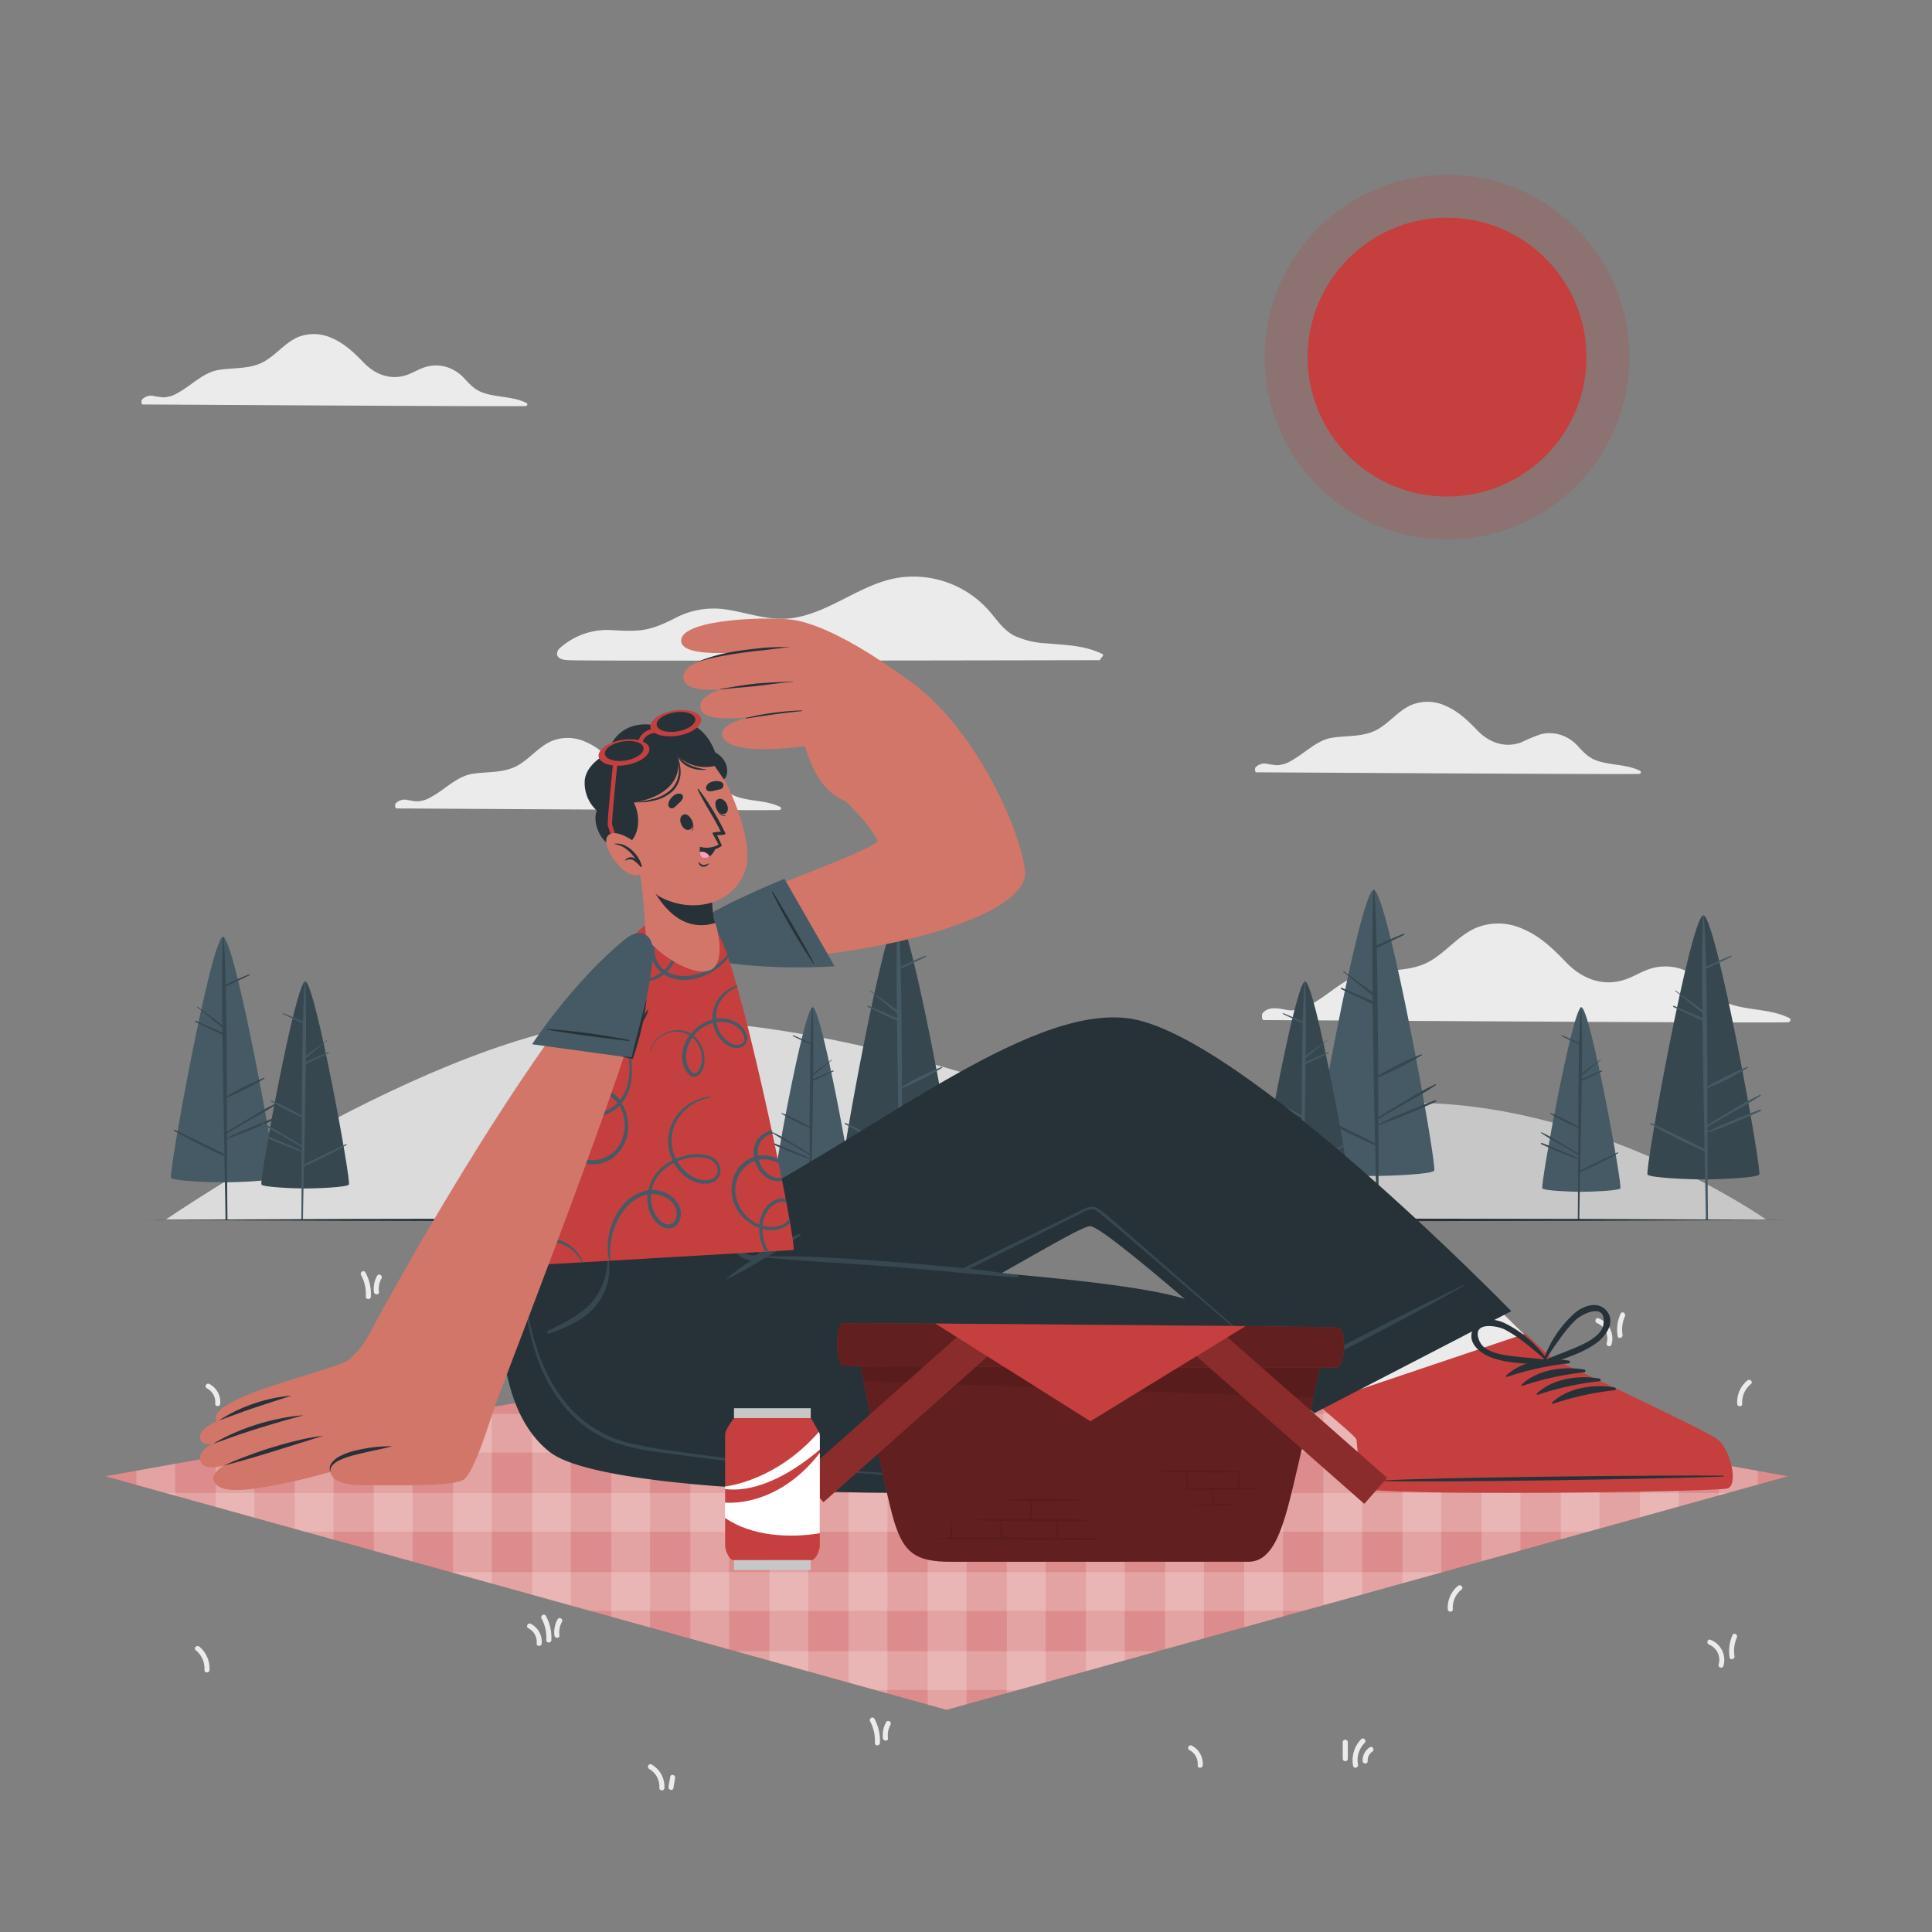 <svg xmlns="http://www.w3.org/2000/svg" viewBox="0 0 500 500"><rect x="0" y="0" width="500" height="500" fill="#808080" stroke="none"/><g id="freepik--background-complete--inject-51"><path d="M327,264c7.19,0,128.17.8,135.78.56.54,0,.84-.82.29-1.09-4.79-2.38-10.23-1.9-15.21-3.58-2.93-1-4.73-2.9-6.76-5.1a14,14,0,0,0-6.3-4.11,13.26,13.26,0,0,0-6.85-.21c-2.46.58-4.59,2-6.93,2.87-5.81,2.2-11.46.11-15.61-4.19-3.42-3.54-6.79-6.89-11.44-8.8a15.16,15.16,0,0,0-12.12-.16c-4.44,2-7.48,6.05-11.65,8.48-4.94,2.89-10.85,2.21-16.31,3.08s-9.64,5.47-14.43,8.11a10.24,10.24,0,0,1-5.22,1.62c-1.07,0-2.12-.32-3.17-.45-1.65-.2-3.22-.16-4.33,1.22C326.51,262.58,326.56,264,327,264Z" style="fill:#ebebeb"></path><path d="M36.91,104.68c5.25,0,93.58.58,99.13.41.4,0,.62-.6.22-.8-3.5-1.73-7.47-1.38-11.11-2.61C123,101,121.7,99.56,120.22,98a10.25,10.25,0,0,0-4.6-3,9.64,9.64,0,0,0-5-.16c-1.8.43-3.35,1.45-5.06,2.1-4.25,1.6-8.37.08-11.4-3.06-2.5-2.59-5-5-8.35-6.42A11.12,11.12,0,0,0,77,87.29c-3.24,1.47-5.46,4.42-8.51,6.2-3.6,2.11-7.92,1.61-11.9,2.25s-7,4-10.54,5.92a7.52,7.52,0,0,1-3.81,1.18,22.72,22.72,0,0,1-2.32-.33,3.17,3.17,0,0,0-3.15.89C36.53,103.65,36.57,104.68,36.91,104.68Z" style="fill:#ebebeb"></path><path d="M325.11,199.88c5.25,0,93.57.58,99.13.41.39,0,.61-.6.21-.8-3.5-1.73-7.47-1.38-11.1-2.61-2.14-.72-3.46-2.12-4.94-3.72a10.2,10.2,0,0,0-4.6-3,9.64,9.64,0,0,0-5-.16,42.82,42.82,0,0,0-5.06,2.1c-4.24,1.6-8.37.08-11.4-3.06-2.49-2.59-5-5-8.35-6.42a11.08,11.08,0,0,0-8.85-.13c-3.24,1.47-5.46,4.42-8.5,6.2-3.61,2.11-7.92,1.61-11.91,2.24s-7,4-10.54,5.93a7.49,7.49,0,0,1-3.81,1.18,23.13,23.13,0,0,1-2.32-.33,3.17,3.17,0,0,0-3.15.89C324.72,198.84,324.76,199.88,325.11,199.88Z" style="fill:#ebebeb"></path><path d="M102.57,209.23c5.25,0,93.58.58,99.13.4.4,0,.61-.6.22-.79-3.5-1.74-7.47-1.39-11.11-2.61-2.14-.72-3.45-2.12-4.94-3.73a10.22,10.22,0,0,0-4.59-3,9.79,9.79,0,0,0-5-.16c-1.79.43-3.35,1.46-5.06,2.1-4.24,1.61-8.36.08-11.39-3.06-2.5-2.58-5-5-8.35-6.42a11.08,11.08,0,0,0-8.85-.12c-3.24,1.47-5.47,4.42-8.51,6.19-3.61,2.11-7.92,1.61-11.9,2.25s-7,4-10.54,5.92a7.45,7.45,0,0,1-3.81,1.18c-.78,0-1.55-.23-2.32-.32a3.18,3.18,0,0,0-3.16.88C102.19,208.19,102.23,209.23,102.57,209.23Z" style="fill:#ebebeb"></path><path d="M147.41,170.85c.1.29,139.21,0,137.46,0-.8,0,1.21-1.2.43-1.59-4.53-2.25-9.49-2.31-14.42-2.76a22.26,22.26,0,0,1-8.42-2c-2.62-1.38-4.25-3.76-6.12-6a26.1,26.1,0,0,0-23.75-9c-9.89,1.55-17.69,9.08-27.6,10.47-6,.83-11.58-1.47-17.4-2.28a21.24,21.24,0,0,0-13.06,2.38c-3.14,1.56-6,2.87-9.59,3.11-2.72.2-5.46-.11-8.18-.14a18.34,18.34,0,0,0-12,4.81C144.26,168.24,142.86,170.85,147.41,170.85Z" style="fill:#ebebeb"></path><path d="M442.66,424.37c-.78-.32-1.12.95-.35,1.26a4.25,4.25,0,0,1,2.47,5.13.65.65,0,0,0,1.26.35A5.59,5.59,0,0,0,442.66,424.37Z" style="fill:#ebebeb"></path><path d="M448.38,423.15a10,10,0,0,0-.76,5.78c.13.83,1.39.48,1.26-.35a8.5,8.5,0,0,1,.62-4.77C449.84,423.05,448.72,422.39,448.38,423.15Z" style="fill:#ebebeb"></path><path d="M413.69,341.18c-.78-.32-1.12.95-.35,1.26a4.25,4.25,0,0,1,2.47,5.13.65.65,0,0,0,1.26.35A5.59,5.59,0,0,0,413.69,341.18Z" style="fill:#ebebeb"></path><path d="M419.41,340a10,10,0,0,0-.76,5.78c.13.83,1.39.48,1.26-.35a8.5,8.5,0,0,1,.62-4.77C420.87,339.86,419.75,339.2,419.41,340Z" style="fill:#ebebeb"></path><path d="M308.46,451.78c-.74-.39-1.4.73-.66,1.13a4,4,0,0,1,2.16,3.95c-.07.84,1.24.84,1.31,0A5.28,5.28,0,0,0,308.46,451.78Z" style="fill:#ebebeb"></path><path d="M54.2,358.17c-.75-.4-1.41.73-.66,1.13a4,4,0,0,1,2.16,3.95c-.07.84,1.24.84,1.3,0A5.29,5.29,0,0,0,54.2,358.17Z" style="fill:#ebebeb"></path><path d="M226.31,444.82c-.4-.74-1.53-.08-1.13.66a10.55,10.55,0,0,1,1.23,5.59c0,.84,1.26.83,1.31,0A11.83,11.83,0,0,0,226.31,444.82Z" style="fill:#ebebeb"></path><path d="M229.34,445.69a6.81,6.81,0,0,0-.84,4.17c.11.82,1.41.83,1.31,0a5.71,5.71,0,0,1,.65-3.51C230.87,445.61,229.74,445,229.34,445.69Z" style="fill:#ebebeb"></path><path d="M94.57,329.31c-.4-.74-1.53-.08-1.13.66a10.36,10.36,0,0,1,1.23,5.59c0,.84,1.27.84,1.31,0A11.73,11.73,0,0,0,94.57,329.31Z" style="fill:#ebebeb"></path><path d="M97.6,330.18a6.81,6.81,0,0,0-.83,4.17c.1.82,1.41.83,1.3,0a5.65,5.65,0,0,1,.66-3.51C99.13,330.1,98,329.44,97.6,330.18Z" style="fill:#ebebeb"></path><path d="M137.39,420.25c-.74-.4-1.41.73-.66,1.13a4,4,0,0,1,2.16,3.95c-.07.84,1.24.83,1.31,0A5.28,5.28,0,0,0,137.39,420.25Z" style="fill:#ebebeb"></path><path d="M141.28,418.2c-.4-.74-1.53-.08-1.13.66a10.36,10.36,0,0,1,1.23,5.59c0,.84,1.27.84,1.31,0A11.73,11.73,0,0,0,141.28,418.2Z" style="fill:#ebebeb"></path><path d="M144.31,419.07a6.82,6.82,0,0,0-.83,4.17c.1.83,1.41.84,1.3,0a5.65,5.65,0,0,1,.66-3.51C145.84,419,144.72,418.33,144.31,419.07Z" style="fill:#ebebeb"></path><path d="M168.67,456.67a.65.65,0,0,0-.66,1.13,5.29,5.29,0,0,1,2.63,4.92c0,.84,1.26.84,1.31,0A6.61,6.61,0,0,0,168.67,456.67Z" style="fill:#ebebeb"></path><path d="M173.46,459.8l-.45,2.63c-.14.82,1.12,1.17,1.26.34l.45-2.63C174.86,459.32,173.6,459,173.46,459.8Z" style="fill:#ebebeb"></path><path d="M51.58,426.15c-.65-.53-1.57.39-.93.92a6.07,6.07,0,0,1,2.26,5.12c0,.84,1.27.84,1.31,0A7.3,7.3,0,0,0,51.58,426.15Z" style="fill:#ebebeb"></path><path d="M377.32,410.43c.64-.53,1.57.39.93.93a6,6,0,0,0-2.26,5.11c0,.84-1.27.84-1.31,0A7.3,7.3,0,0,1,377.32,410.43Z" style="fill:#ebebeb"></path><path d="M452.22,357.26c.64-.53,1.57.39.92.93a6.07,6.07,0,0,0-2.26,5.11c.05.84-1.26.84-1.3,0A7.28,7.28,0,0,1,452.22,357.26Z" style="fill:#ebebeb"></path><path d="M352.27,450.11a7.76,7.76,0,0,0-2.08,6.91c.15.82,1.41.47,1.26-.35a6.36,6.36,0,0,1,1.74-5.64C353.78,450.43,352.85,449.5,352.27,450.11Z" style="fill:#ebebeb"></path><path d="M347.5,450.82v4.39a.66.66,0,0,0,1.31,0v-4.39A.66.66,0,0,0,347.5,450.82Z" style="fill:#ebebeb"></path><path d="M354.5,452.2a4,4,0,0,0-1.85,3.55c0,.84,1.34.85,1.31,0a2.67,2.67,0,0,1,1.2-2.42C355.86,452.87,355.2,451.74,354.5,452.2Z" style="fill:#ebebeb"></path><path d="M42.91,315.62s75.57-51.89,122.43-51.89c56.28,0,111,23.12,131.7,30.76,54.49,20.06,160,21.13,160,21.13Z" style="fill:#dbdbdb"></path><path d="M457.09,315.62s-42.91-30.19-91.38-30.19c-33.84,0-82.4,6.25-128.13,16.5-17.42,3.9-108.07,13.69-108.07,13.69Z" style="fill:#c7c7c7"></path></g><g id="freepik--Sun--inject-51"><circle cx="374.49" cy="92.42" r="47.21" style="fill:#C53F3F;opacity:0.2"></circle><circle cx="374.49" cy="92.42" r="36.09" style="fill:#C53F3F"></circle></g><g id="freepik--Blanket--inject-51"><polygon points="462.71 382.05 244.98 442.5 27.25 382.05 244.98 343.14 462.71 382.05" style="fill:#C53F3F"></polygon><polygon points="462.71 382.05 244.98 442.5 27.25 382.05 244.98 343.14 462.71 382.05" style="fill:#fff;opacity:0.4"></polygon><polygon points="42.87 386.39 45.36 387.08 45.36 386.39 45.36 378.82 35.32 380.61 35.32 384.3 42.87 386.39" style="fill:#fff;opacity:0.2"></polygon><polygon points="65.84 375.16 65.84 392.77 55.8 389.98 55.8 376.95 61.43 375.94 65.84 375.16" style="fill:#fff;opacity:0.2"></polygon><polygon points="86.32 371.5 86.32 398.46 79.01 396.42 76.28 395.67 76.28 373.29 86.32 371.5" style="fill:#fff;opacity:0.2"></polygon><polygon points="106.8 367.84 106.8 404.14 96.75 401.35 96.75 369.63 106.8 367.84" style="fill:#fff;opacity:0.2"></polygon><polygon points="127.28 364.17 127.28 409.83 117.23 407.03 117.23 365.91 117.58 365.91 127.28 364.17" style="fill:#fff;opacity:0.2"></polygon><polygon points="147.74 360.52 147.74 415.5 137.71 412.72 137.71 362.31 147.74 360.52" style="fill:#fff;opacity:0.2"></polygon><polygon points="168.22 356.86 168.22 421.19 158.19 418.41 158.19 358.65 168.22 356.86" style="fill:#fff;opacity:0.2"></polygon><polygon points="188.7 353.2 188.7 426.88 178.67 424.09 178.67 354.99 188.7 353.2" style="fill:#fff;opacity:0.2"></polygon><polygon points="209.18 349.54 209.18 432.56 199.15 429.78 199.15 351.33 209.18 349.54" style="fill:#fff;opacity:0.2"></polygon><polygon points="229.66 345.88 229.66 438.25 226.54 437.38 219.62 435.47 219.62 347.67 229.66 345.88" style="fill:#fff;opacity:0.2"></polygon><polygon points="250.14 344.06 250.14 441.07 244.98 442.5 240.09 441.15 240.09 344.01 244.98 343.14 250.14 344.06" style="fill:#fff;opacity:0.2"></polygon><polygon points="270.61 347.72 270.61 435.38 263.43 437.38 260.57 438.18 260.57 345.92 270.61 347.72" style="fill:#fff;opacity:0.2"></polygon><polygon points="291.09 351.38 291.09 429.71 281.05 432.5 281.05 349.59 291.09 351.38" style="fill:#fff;opacity:0.2"></polygon><polygon points="311.57 355.04 311.57 424.02 301.53 426.81 301.53 353.24 311.57 355.04" style="fill:#fff;opacity:0.2"></polygon><polygon points="332.05 358.69 332.05 418.34 322 421.12 322 356.91 332.05 358.69" style="fill:#fff;opacity:0.2"></polygon><polygon points="352.53 362.36 352.53 412.65 342.48 415.43 342.48 360.56 352.53 362.36" style="fill:#fff;opacity:0.2"></polygon><polygon points="373 365.91 373 406.96 362.96 409.75 362.96 364.23 372.38 365.91 373 365.91" style="fill:#fff;opacity:0.2"></polygon><polygon points="393.48 369.68 393.48 401.28 383.44 404.06 383.44 367.88 393.48 369.68" style="fill:#fff;opacity:0.2"></polygon><polygon points="413.95 373.33 413.95 395.59 410.96 396.42 403.92 398.37 403.92 371.55 413.95 373.33" style="fill:#fff;opacity:0.2"></polygon><polygon points="434.43 377 434.43 389.9 424.4 392.69 424.4 375.2 428.54 375.94 434.43 377" style="fill:#fff;opacity:0.2"></polygon><polygon points="454.91 380.65 454.91 384.21 447.1 386.39 444.87 387.01 444.87 378.87 454.91 380.65" style="fill:#fff;opacity:0.2"></polygon><polygon points="313.94 355.46 176.02 355.46 178.67 354.99 188.7 353.2 199.15 351.33 209.18 349.54 219.62 347.67 229.66 345.88 232.16 345.43 257.8 345.43 260.57 345.92 270.61 347.72 281.05 349.59 291.09 351.38 301.53 353.24 311.57 355.04 313.94 355.46" style="fill:#fff;opacity:0.2"></polygon><polygon points="106.8 367.84 96.75 369.63 86.32 371.5 76.28 373.29 65.84 375.16 61.43 375.94 65.84 375.94 76.28 375.94 86.32 375.94 96.75 375.94 106.8 375.94 117.23 375.94 127.28 375.94 137.71 375.94 147.74 375.94 158.19 375.94 168.22 375.94 178.67 375.94 188.7 375.94 199.15 375.94 209.18 375.94 219.62 375.94 229.66 375.94 240.09 375.94 250.14 375.94 260.57 375.94 270.61 375.94 281.05 375.94 291.09 375.94 301.53 375.94 311.57 375.94 322 375.94 332.05 375.94 342.48 375.94 352.53 375.94 362.96 375.94 373 375.94 383.44 375.94 393.48 375.94 403.92 375.94 413.95 375.94 424.4 375.94 428.54 375.94 424.4 375.2 413.95 373.33 403.92 371.55 393.48 369.68 383.44 367.88 373 366.01 373 365.91 372.38 365.91 362.96 365.91 352.53 365.91 342.48 365.91 332.05 365.91 322 365.91 311.57 365.91 301.53 365.91 291.09 365.91 281.05 365.91 270.61 365.91 260.57 365.91 250.14 365.91 240.09 365.91 229.66 365.91 219.62 365.91 209.18 365.91 199.15 365.91 188.7 365.91 178.67 365.91 168.22 365.91 158.19 365.91 147.74 365.91 137.71 365.91 127.28 365.91 117.58 365.91 117.23 365.91 106.8 367.84" style="fill:#fff;opacity:0.2"></polygon><polygon points="447.1 386.39 444.87 387.01 434.43 389.9 424.4 392.69 413.95 395.59 410.96 396.42 79.01 396.42 76.28 395.67 65.84 392.77 55.8 389.98 45.36 387.08 42.87 386.39 447.1 386.39" style="fill:#fff;opacity:0.2"></polygon><polygon points="373.38 406.86 373 406.96 362.96 409.75 352.53 412.65 342.48 415.43 337.19 416.9 152.77 416.9 147.74 415.5 137.71 412.72 127.28 409.83 117.23 407.03 116.58 406.86 373.38 406.86" style="fill:#fff;opacity:0.2"></polygon><polygon points="299.62 427.34 291.09 429.71 281.05 432.5 270.61 435.38 263.43 437.38 226.54 437.38 219.62 435.47 209.18 432.56 199.15 429.78 190.35 427.34 299.62 427.34" style="fill:#fff;opacity:0.2"></polygon></g><g id="freepik--Trees--inject-51"><path d="M189.6,303c-.92.93-11.72,1.34-15.65,1.34S159.22,304,158.3,303s12.15-72.7,15.65-72.7S190.53,302.12,189.6,303Z" style="fill:#455a64"></path><path d="M189.82,284.75c-2.67,1-12.55,5-14.69,6.22v-1.35q3.57-2.1,7.17-4.18a86.53,86.53,0,0,0,7.71-4.59c.12-.09.05-.33-.11-.26a64.54,64.54,0,0,0-7.55,4.17c-2.43,1.43-4.83,2.89-7.22,4.37,0-3.44,0-6.88,0-10.31a82.27,82.27,0,0,0,11.27-5.73c.12-.07,0-.3-.11-.24a83.1,83.1,0,0,0-11.16,5.5c0-1.79,0-3.57,0-5.36-.1-9.21-.12-18.43-.35-27.64,2.34-1.19,4.76-2.23,7.1-3.42.15-.08,0-.34-.12-.28-2.38.93-4.67,2-7,3-.13-4.75-.31-9.5-.6-14.24a.12.12,0,1,0-.24,0c-.33,8.82-.3,17.65-.19,26.48-2.43-1.94-5-3.65-7.49-5.53-.09-.07-.19.09-.09.16,2.58,2,5,4.14,7.59,6.1,0,.5,0,1,0,1.5-2.64-1.2-5.31-2.32-8-3.46-.21-.09-.39.21-.18.31,2.71,1.3,5.41,2.62,8.16,3.85q.09,6.56.19,13.12c.1,7.63.27,15.27.43,22.91q-7.45-3.78-15-7.34c-.19-.09-.36.18-.17.29a157.49,157.49,0,0,0,15.2,7.63c.14,6.35.27,12.69.35,19a.3.3,0,0,0,.6,0c-.09-8.09-.1-16.19-.13-24.28,2.63-.65,12.52-4.89,14.88-6.05C190.25,285.07,190.08,284.65,189.82,284.75Z" style="fill:#37474f"></path><path d="M371.16,303c-.92.93-11.72,1.34-15.65,1.34S340.79,304,339.86,303s12.15-72.7,15.65-72.7S372.09,302.12,371.16,303Z" style="fill:#455a64"></path><path d="M371.38,284.75c-2.67,1-12.55,5-14.68,6.22,0-.45,0-.9,0-1.35,2.38-1.4,4.78-2.79,7.17-4.18a86.53,86.53,0,0,0,7.71-4.59c.12-.09.05-.33-.11-.26a64.41,64.41,0,0,0-7.54,4.17q-3.65,2.14-7.23,4.37c0-3.44,0-6.88-.05-10.31a81.7,81.7,0,0,0,11.27-5.73c.12-.07,0-.3-.1-.24a82.63,82.63,0,0,0-11.17,5.5c0-1.79,0-3.57,0-5.36-.1-9.21-.11-18.43-.35-27.64,2.34-1.19,4.76-2.23,7.1-3.42.15-.08,0-.34-.12-.28-2.38.93-4.66,2-7,3q-.18-7.12-.59-14.24a.13.13,0,0,0-.25,0c-.33,8.82-.3,17.65-.19,26.48-2.43-1.94-5-3.65-7.49-5.53-.09-.07-.19.09-.09.16,2.58,2,5,4.14,7.59,6.1,0,.5,0,1,0,1.5-2.64-1.2-5.31-2.32-8-3.46-.2-.09-.39.21-.18.31,2.71,1.3,5.41,2.62,8.16,3.85q.09,6.56.19,13.12c.1,7.63.27,15.27.43,22.91q-7.46-3.78-15-7.34a.17.17,0,0,0-.16.29,156.18,156.18,0,0,0,15.19,7.63c.14,6.35.27,12.69.35,19a.3.3,0,0,0,.6,0c-.09-8.09-.1-16.19-.12-24.28,2.62-.65,12.52-4.89,14.87-6.05C371.81,285.07,371.64,284.65,371.38,284.75Z" style="fill:#37474f"></path><path d="M71.15,304.85c-.8.8-10.06,1.15-13.43,1.15s-12.64-.35-13.44-1.15,10.43-62.39,13.44-62.39S72,304.06,71.15,304.85Z" style="fill:#455a64"></path><path d="M71.34,289.16c-2.29.87-10.78,4.32-12.61,5.33v-1.16l6.15-3.59a72.06,72.06,0,0,0,6.62-3.93c.1-.07,0-.28-.09-.22a53.8,53.8,0,0,0-6.48,3.58c-2.09,1.22-4.15,2.48-6.2,3.75,0-2.95,0-5.91,0-8.86a69.68,69.68,0,0,0,9.67-4.91c.1-.06,0-.26-.09-.21a69.26,69.26,0,0,0-9.58,4.73c0-1.54,0-3.07,0-4.61-.08-7.9-.1-15.81-.3-23.72,2-1,4.08-1.91,6.09-2.93.14-.07,0-.3-.1-.24-2,.79-4,1.74-6,2.62-.11-4.08-.27-8.16-.52-12.23a.11.11,0,0,0-.21,0c-.28,7.57-.26,15.15-.16,22.73-2.08-1.66-4.31-3.13-6.43-4.75-.08-.06-.16.08-.08.14,2.22,1.69,4.29,3.56,6.52,5.24,0,.43,0,.85,0,1.28-2.26-1-4.55-2-6.83-3-.18-.08-.34.18-.16.27,2.33,1.11,4.65,2.25,7,3.3q.09,5.64.17,11.26c.08,6.55.23,13.11.37,19.66q-6.41-3.24-12.89-6.29c-.16-.08-.31.15-.14.24a133.55,133.55,0,0,0,13,6.56c.11,5.44.23,10.88.3,16.33a.26.26,0,0,0,.51,0c-.08-6.94-.09-13.89-.11-20.83a130.69,130.69,0,0,0,12.77-5.19C71.7,289.43,71.56,289.07,71.34,289.16Z" style="fill:#37474f"></path><path d="M326.44,306.58c.67.67,8.47,1,11.31,1s10.64-.3,11.31-1S340.28,254,337.75,254,325.77,305.91,326.44,306.58Z" style="fill:#37474f"></path><path d="M326.28,293.36c1.93.74,9.07,3.65,10.61,4.5,0-.33,0-.65,0-1l-5.18-3a61.12,61.12,0,0,1-5.58-3.31c-.08-.07,0-.24.08-.19a46,46,0,0,1,5.46,3c1.75,1,3.49,2.09,5.22,3.16,0-2.48,0-5,0-7.46a58.67,58.67,0,0,1-8.14-4.13c-.09-.06,0-.22.07-.18a59.83,59.83,0,0,1,8.07,4l0-3.88c.07-6.65.09-13.32.26-20-1.7-.86-3.44-1.61-5.14-2.47-.11-.06,0-.25.09-.2,1.72.67,3.37,1.46,5.06,2.2.09-3.43.22-6.86.43-10.29a.09.09,0,0,1,.18,0c.23,6.37.22,12.75.14,19.14,1.75-1.4,3.62-2.64,5.41-4,.06,0,.13.06.06.11-1.86,1.42-3.61,3-5.48,4.42,0,.36,0,.72,0,1.08,1.91-.87,3.84-1.68,5.76-2.51.15-.06.28.16.13.23-2,.94-3.91,1.9-5.89,2.78q-.07,4.74-.14,9.48c-.07,5.52-.2,11-.31,16.56q5.38-2.73,10.85-5.3a.12.12,0,0,1,.12.21,112.57,112.57,0,0,1-11,5.51q-.15,6.89-.25,13.76a.22.22,0,0,1-.44,0c.07-5.85.08-11.7.09-17.55a105.88,105.88,0,0,1-10.74-4.37C326,293.6,326.09,293.29,326.28,293.36Z" style="fill:#455a64"></path><path d="M67.66,306.58c.67.67,8.48,1,11.32,1s10.64-.3,11.31-1S81.51,254,79,254,67,305.91,67.66,306.58Z" style="fill:#37474f"></path><path d="M67.51,293.36c1.93.74,9.07,3.65,10.61,4.5,0-.33,0-.65,0-1l-5.18-3a61.12,61.12,0,0,1-5.58-3.31c-.08-.07,0-.24.08-.19a45.15,45.15,0,0,1,5.45,3c1.76,1,3.5,2.09,5.23,3.16q0-3.72,0-7.46A58.12,58.12,0,0,1,70,284.94c-.09-.06,0-.22.07-.18a59.83,59.83,0,0,1,8.07,4c0-1.29,0-2.58,0-3.88.07-6.65.08-13.32.25-20-1.69-.86-3.44-1.61-5.13-2.47-.11-.06,0-.25.09-.2,1.72.67,3.37,1.46,5.06,2.2.09-3.43.22-6.86.43-10.29a.09.09,0,1,1,.17,0c.24,6.37.22,12.75.14,19.14,1.76-1.4,3.63-2.64,5.41-4,.07,0,.14.06.07.11-1.87,1.42-3.61,3-5.48,4.42,0,.36,0,.72,0,1.08,1.9-.87,3.83-1.68,5.76-2.51.15-.06.28.16.13.23-2,.94-3.91,1.9-5.9,2.78q-.06,4.74-.14,9.48c-.07,5.52-.19,11-.31,16.56,3.59-1.82,7.22-3.59,10.86-5.3a.12.12,0,0,1,.12.21,112.57,112.57,0,0,1-11,5.51c-.1,4.59-.2,9.17-.26,13.76a.22.22,0,0,1-.43,0c.06-5.85.07-11.7.09-17.55a106,106,0,0,1-10.75-4.37C67.2,293.6,67.32,293.29,67.51,293.36Z" style="fill:#455a64"></path><path d="M246.76,304c-.86.85-10.82,1.23-14.45,1.23s-13.59-.38-14.44-1.23,11.21-67.1,14.44-67.1S247.61,303.17,246.76,304Z" style="fill:#37474f"></path><path d="M247,287.15c-2.46.94-11.58,4.65-13.55,5.73,0-.41,0-.83,0-1.24,2.2-1.3,4.41-2.58,6.62-3.86a80.85,80.85,0,0,0,7.12-4.23c.1-.08,0-.3-.11-.24a59.06,59.06,0,0,0-7,3.85c-2.24,1.31-4.46,2.67-6.67,4,0-3.17,0-6.35,0-9.52a76.8,76.8,0,0,0,10.39-5.28c.12-.07,0-.28-.09-.23a76.9,76.9,0,0,0-10.3,5.08c0-1.65,0-3.3,0-4.95-.09-8.5-.11-17-.32-25.51,2.16-1.09,4.39-2.05,6.55-3.15.14-.07,0-.32-.11-.26-2.19.86-4.31,1.87-6.46,2.82-.12-4.39-.28-8.77-.55-13.15a.12.12,0,0,0-.23,0c-.3,8.14-.28,16.29-.17,24.44-2.24-1.79-4.63-3.37-6.91-5.1-.09-.07-.18.08-.09.15,2.38,1.81,4.61,3.82,7,5.63,0,.46,0,.92,0,1.38-2.43-1.11-4.89-2.14-7.35-3.2-.19-.08-.36.2-.17.29,2.51,1.2,5,2.42,7.53,3.55.06,4,.13,8.08.18,12.11.09,7,.25,14.1.4,21.14q-6.88-3.48-13.86-6.77c-.18-.08-.33.17-.16.27a147.12,147.12,0,0,0,14,7.05c.12,5.85.24,11.71.32,17.56a.28.28,0,0,0,.55,0c-.08-7.47-.09-14.94-.11-22.4,2.42-.6,11.55-4.51,13.72-5.58C247.35,287.44,247.2,287.06,247,287.15Z" style="fill:#455a64"></path><path d="M455.28,304c-.86.85-10.82,1.23-14.45,1.23s-13.59-.38-14.44-1.23,11.21-67.1,14.44-67.1S456.13,303.17,455.28,304Z" style="fill:#37474f"></path><path d="M455.48,287.15c-2.47.94-11.59,4.65-13.56,5.73v-1.24c2.2-1.3,4.41-2.58,6.61-3.86a79.42,79.42,0,0,0,7.12-4.23c.11-.08.05-.3-.1-.24a59.06,59.06,0,0,0-7,3.85c-2.25,1.31-4.46,2.67-6.67,4,0-3.17,0-6.35,0-9.52a76.8,76.8,0,0,0,10.39-5.28c.11-.07,0-.28-.09-.23a77,77,0,0,0-10.31,5.08c0-1.65,0-3.3,0-4.95-.09-8.5-.11-17-.33-25.51,2.17-1.09,4.39-2.05,6.56-3.15.14-.07,0-.32-.11-.26-2.2.86-4.31,1.87-6.46,2.82-.12-4.39-.29-8.77-.56-13.15a.11.11,0,0,0-.22,0c-.3,8.14-.28,16.29-.18,24.44-2.24-1.79-4.63-3.37-6.91-5.1-.08-.07-.17.08-.08.15,2.38,1.81,4.61,3.82,7,5.63,0,.46,0,.92,0,1.38-2.43-1.11-4.9-2.14-7.35-3.2-.19-.08-.36.2-.17.29,2.5,1.2,5,2.42,7.53,3.55l.18,12.11c.09,7,.24,14.1.39,21.14-4.58-2.32-9.21-4.58-13.85-6.77-.18-.08-.34.17-.16.27a145.94,145.94,0,0,0,14,7.05c.12,5.85.24,11.71.32,17.56a.28.28,0,0,0,.55,0c-.08-7.47-.1-14.94-.12-22.4,2.42-.6,11.56-4.51,13.73-5.58C455.87,287.44,455.71,287.06,455.48,287.15Z" style="fill:#455a64"></path><path d="M200.22,307.57c.6.6,7.57.87,10.1.87s9.5-.27,10.1-.87-7.84-46.89-10.1-46.89S199.63,307,200.22,307.57Z" style="fill:#455a64"></path><path d="M200.08,295.78c1.73.65,8.1,3.25,9.48,4v-.87c-1.54-.91-3.08-1.8-4.62-2.7a53.08,53.08,0,0,1-5-3c-.07-.05,0-.21.07-.17a42,42,0,0,1,4.87,2.69c1.57.92,3.12,1.87,4.66,2.82l0-6.65a53.92,53.92,0,0,1-7.27-3.69c-.07-.05,0-.2.07-.16a53.43,53.43,0,0,1,7.2,3.55c0-1.15,0-2.31,0-3.46.06-5.94.07-11.89.22-17.83-1.51-.76-3.07-1.43-4.58-2.2-.09-.05,0-.22.08-.18,1.53.6,3,1.31,4.51,2,.09-3.07.2-6.13.39-9.19a.08.08,0,0,1,.16,0c.21,5.69.19,11.38.12,17.08,1.57-1.25,3.24-2.36,4.83-3.57.06,0,.12.06.06.11-1.67,1.26-3.22,2.67-4.89,3.93,0,.32,0,.65,0,1,1.7-.78,3.42-1.5,5.14-2.24.13-.05.25.14.12.2-1.75.84-3.49,1.7-5.26,2.49,0,2.82-.09,5.64-.13,8.46-.06,4.93-.17,9.85-.28,14.77q4.82-2.43,9.69-4.73c.12-.05.23.12.11.19a100.78,100.78,0,0,1-9.8,4.92c-.09,4.1-.18,8.19-.23,12.28a.19.19,0,0,1-.38,0c.05-5.22.06-10.44.08-15.66a94.51,94.51,0,0,1-9.6-3.9C199.81,296,199.92,295.71,200.08,295.78Z" style="fill:#37474f"></path><path d="M399.16,307.57c.6.6,7.56.87,10.09.87s9.5-.27,10.1-.87-7.84-46.89-10.1-46.89S398.56,307,399.16,307.57Z" style="fill:#455a64"></path><path d="M399,295.78c1.72.65,8.09,3.25,9.47,4v-.87c-1.53-.91-3.08-1.8-4.62-2.7a52.92,52.92,0,0,1-5-3c-.08-.05,0-.21.07-.17a41.09,41.09,0,0,1,4.86,2.69c1.57.92,3.12,1.87,4.67,2.82q0-3.32,0-6.65a53.8,53.8,0,0,1-7.26-3.69c-.08-.05,0-.2.06-.16a53,53,0,0,1,7.21,3.55c0-1.15,0-2.31,0-3.46.06-5.94.08-11.89.23-17.83-1.52-.76-3.07-1.43-4.58-2.2-.1-.05,0-.22.07-.18,1.54.6,3,1.31,4.52,2,.08-3.07.2-6.13.38-9.19,0-.1.16-.1.16,0,.21,5.69.2,11.38.13,17.08,1.56-1.25,3.23-2.36,4.82-3.57a.06.06,0,0,1,.06.11c-1.66,1.26-3.22,2.67-4.89,3.93,0,.32,0,.65,0,1,1.69-.78,3.42-1.5,5.13-2.24.14-.05.26.14.12.2-1.75.84-3.49,1.7-5.26,2.49,0,2.82-.09,5.64-.12,8.46-.07,4.93-.18,9.85-.28,14.77q4.8-2.43,9.68-4.73c.13-.05.23.12.11.19a99.66,99.66,0,0,1-9.8,4.92q-.13,6.15-.22,12.28a.2.2,0,0,1-.39,0c.06-5.22.07-10.44.08-15.66a93.41,93.41,0,0,1-9.59-3.9C398.74,296,398.85,295.71,399,295.78Z" style="fill:#37474f"></path></g><g id="freepik--Floor--inject-51"><polygon points="37.28 315.7 90.46 315.46 143.64 315.37 250 315.2 356.36 315.37 409.54 315.46 462.71 315.7 409.54 315.95 356.36 316.04 250 316.2 143.64 316.03 90.46 315.95 37.28 315.7" style="fill:#263238"></polygon></g><g id="freepik--Character--inject-51"><path d="M441.42,384.05c-2.84,1.09-85.44,2.59-88.68.75-.35-.21-.25-3.86-1.47-13.29-.06-.45-1.94-2.2-4.88-4.66-11.05-9.26-37-28.78-37-28.78l41.22-35.82,39.95,39.27,10.39,10.21S434.69,370,438,372.36,444.27,383,441.42,384.05Z" style="fill:#d3766a"></path><path d="M441.42,384.05c-2.84,1.1-85.45,2.59-88.68.75-.35-.21-.25-3.85-1.47-13.29,0-.45-1.94-2.19-4.89-4.67-3.84-3.22-5.66-4.69-11.38-9.14l52.41-19.27,3.14,3.09,10.39,10.21S434.69,370,438,372.36,444.27,383,441.42,384.05Z" style="fill:#ebebeb"></path><path d="M447.12,385.19c-2.87,1-90.89,2-94.05,0-.75-.46-1.43-5.57-2-12.57-.07-.88-9-8-10.2-9.33l53.93-18.16,6.81,6.41s39.69,18.46,42.94,21S450,384.19,447.12,385.19Z" style="fill:#C53F3F"></path><path d="M445.89,381.9c-13.82-.17-75.16.41-88.84,1.29-.11,0-.11.08,0,.08,13.7.48,75-.56,88.85-1.14C446.19,382.12,446.19,381.91,445.89,381.9Z" style="fill:#263238"></path><path d="M406,352.13c-5.45-.95-12.09,0-16.21,3.88-.15.16.06.38.24.32a76.35,76.35,0,0,1,16-3.51A.35.35,0,0,0,406,352.13Z" style="fill:#263238"></path><path d="M410,354.45c-5.45-.95-12.09,0-16.2,3.88-.16.16.06.38.23.32a76.35,76.35,0,0,1,16-3.51A.35.35,0,0,0,410,354.45Z" style="fill:#263238"></path><path d="M413.94,356.77c-5.45-.95-12.1,0-16.21,3.88-.16.16.06.38.24.32a76.07,76.07,0,0,1,16-3.51A.35.35,0,0,0,413.94,356.77Z" style="fill:#263238"></path><path d="M417.89,359.09c-5.45-.95-12.09,0-16.2,3.88-.16.16.06.38.23.32a76.35,76.35,0,0,1,16-3.51A.35.35,0,0,0,417.89,359.09Z" style="fill:#263238"></path><path d="M415.93,339.43c-2.17-2.92-6.14-1.55-8.38.39a29,29,0,0,0-8.24,12.56.14.14,0,0,0,.13.19c0,.41.4.85.86.67,4.48-1.72,9.47-3,13.28-6C415.81,345.43,418,342.19,415.93,339.43Zm-9.38,9.82c-2.18.9-4.39,1.68-6.53,2.66a86.55,86.55,0,0,1,5-7.23,31.42,31.42,0,0,1,2.84-3.15c1.6-1.49,8-4.7,7.09,1.28C414.43,346.11,409.15,348.18,406.55,349.25Z" style="fill:#263238"></path><path d="M385.47,351.12c4.51,1.86,9.66,1.7,14.43,2.1a.66.66,0,0,0,.64-.88.14.14,0,0,0,.07-.22,28.92,28.92,0,0,0-11.39-9.78c-2.7-1.23-6.89-1.45-8.16,2C379.85,347.52,382.84,350,385.47,351.12Zm-2.5-3.85c-2.52-5.5,4.5-4.19,6.45-3.2a32.84,32.84,0,0,1,3.61,2.24,86,86,0,0,1,6.78,5.56c-2.33-.34-4.67-.48-7-.74C390,350.82,384.36,350.3,383,347.27Z" style="fill:#263238"></path><path d="M391.12,339.33l-51,26.4s-53.08-48.05-57.94-48.4S205.94,365.43,170,365.58c-37.23.15-39.12-38.86-39.12-38.86l54.32-12.48c39.16-19.3,79.95-54,106.62-50.72C320.78,267,391.12,339.33,391.12,339.33Z" style="fill:#263238"></path><path d="M378.67,332.6c-8.6,4.26-6.19,2.92-14.74,7.26-4.19,2.13-25.26,12.76-28.84,15.39-.08.06,0,.2.09.17,4.21-1.41,25.05-12.5,29.19-14.7,8.48-4.5,6-3.29,14.42-7.88A.13.13,0,1,0,378.67,332.6Z" style="fill:#37474f"></path><path d="M331.14,353.56c-10-8.79-42.6-37.38-43.93-38.44a17.57,17.57,0,0,0-3.4-2.55,3.59,3.59,0,0,0-3.14.25c-1.51.71-3,1.48-4.48,2.21l-8.83,4.31c-11.42,5.57-22.77,11.29-34.28,16.68-11.06,5.18-19,10.06-30.51,14a172.89,172.89,0,0,1-35.44,8.45c-1.49.18-3,.34-4.48.48-.11,0-.11.18,0,.17a142.49,142.49,0,0,0,34.89-6.49c11.45-3.52,19.21-8.09,30.08-13.09,11.27-5.18,22.38-10.73,33.48-16.25,5.86-2.91,11.72-5.85,17.59-8.73,1.34-.66,3.24-2.07,4.76-1.37a8.57,8.57,0,0,1,1.76,1.29l2,1.63c2.52,2.1,42.53,36.56,43.84,37.55C331.1,353.78,331.24,353.64,331.14,353.56Z" style="fill:#37474f"></path><path d="M130.76,326.72s-6.1,35.23,11.52,49.07S289,388,308.53,381.63s20.2-37.93-1.21-45.25c-20.36-7-107-10.35-109.12-11.2-.53-.21,7.68-5.14,7.65-5.44l-19.71-6Z" style="fill:#263238"></path><path d="M157.5,325.83c0-.15-.26-.1-.26,0a17.41,17.41,0,0,1-4.08,11.19c-3,3.46-7.42,5.4-11.42,7.43-.39.19-.1.8.3.68a35.77,35.77,0,0,0,7.08-3.05,17.11,17.11,0,0,0,5.32-4.43A15.23,15.23,0,0,0,157.5,325.83Z" style="fill:#37474f"></path><path d="M196.78,321.46c-.89-1.14-1.86-2.22-2.8-3.33-2.2-2.63-4.42-5.27-6.73-7.8-.22-.24-.65.1-.45.36,1.56,2,3.21,4,4.83,6,.83,1,1.66,2,2.5,3a18.91,18.91,0,0,1,2.34,3c.61,1.13-.19,2.1-1.36,2.22a4.07,4.07,0,0,1-2.82-1,37.18,37.18,0,0,1-4.77-5.1c-.93-1-1.86-2.09-2.8-3.12s-2.08-2.14-3.08-3.24c-.06-.07-.19,0-.13.11.88,1.19,1.68,2.45,2.56,3.65s1.76,2.39,2.67,3.57,1.74,2.21,2.65,3.28a10.81,10.81,0,0,0,2.69,2.4c1.67,1,4.58,1.2,5.47-1A3.06,3.06,0,0,0,196.78,321.46Z" style="fill:#37474f"></path><path d="M305.85,381.75c-6.74.12-13.48.52-20.22.66s-13.38.18-20.07.12q-20.15-.19-40.27-1.57c-13.54-.94-28.15-2.28-41.6-4.15-6.44-.89-13-1.63-19.33-3A30.53,30.53,0,0,1,149.12,366c-8.71-8.45-12.1-20.88-13.49-32.75-.19-1.59-.34-3.19-.47-4.78,0-.11-.18-.11-.17,0,.79,12.17,2.68,24.86,10.34,34.65a30.43,30.43,0,0,0,12.47,9.68c6,2.42,12.71,3,19.07,3.85,13.51,1.83,28.18,3.24,41.76,4.3s27.38,1.72,41.09,1.92,27.43,0,41.13-.66c1.67-.08,3.34-.18,5-.33A.08.08,0,0,0,305.85,381.75Z" style="fill:#37474f"></path><path d="M263.34,330c-4.24-.62-8.47-1.23-12.74-1.67s-8.63-.84-12.94-1.2c-8.54-.73-17.1-1.38-25.66-1.78-4.86-.23-9.73-.25-14.59-.19a.12.12,0,0,0,0,.24c8.56.78,17.13,1.31,25.7,1.88s17.1,1.32,25.63,2.14c4.84.46,9.69.82,14.54,1.21C263.63,330.62,263.7,330,263.34,330Z" style="fill:#37474f"></path><path d="M206.86,319.31a65.34,65.34,0,0,0-9.83,5.26,78.71,78.71,0,0,0-9.09,6.36c-.08.07,0,.17.1.13,3.34-1.54,6.54-3.47,9.72-5.32a90.76,90.76,0,0,0,9.3-6C207.27,319.61,207.14,319.19,206.86,319.31Z" style="fill:#37474f"></path><path d="M188.86,247.91c28.47,1.69,77.34-9.22,76.42-22.31-.65-9.07-12.23-37.12-30.19-49.54-2.71-1.88-20.24,27.56-16.87,30.72,3.52,3.28,7.25,7.39,8.85,10.73.78,1.62-26.77,11.68-37.78,16.2C168.93,242.06,180.93,247.44,188.86,247.91Z" style="fill:#d3766a"></path><path d="M238.33,178.56s-18.88-15.32-32.23-18c-5.58-1.12-29.74-.61-29.82,5.23-.07,5.29,20.62,2.49,20.62,2.49s-21.12,1-20,7.37,24,.11,24,.11-21.68,1.49-19.52,7.9c1.63,4.84,22.74.34,22.74.34s-18.62,1.41-17.16,6.46c1.62,5.58,21.36,2.65,21.36,2.65,2.72,9.4,7,13.43,12.81,15.19C222.55,208.71,238.33,178.56,238.33,178.56Z" style="fill:#d3766a"></path><path d="M204.18,167.46c-2.48,0-5,0-7.47.28s-5,.57-7.39,1a42.44,42.44,0,0,0-9.32,2.75c5.48-1.86,14.32-2.88,16.8-3.13s4.92-.61,7.39-.86A0,0,0,1,0,204.18,167.46Z" style="fill:#263238"></path><path d="M205.23,176.37c-3.17.17-6.33.23-9.49.53s-6.11.88-9.23,1.41c-.24,0-.14.15.1.12,3.14-.4,6.07-.53,9.21-.89s6.28-.84,9.42-1.09C205.29,176.45,205.28,176.37,205.23,176.37Z" style="fill:#263238"></path><path d="M207.51,183.87a70.43,70.43,0,0,0-14.45,1.92c-.24.05-.09.18.15.15,4.79-.73,8.55-1.34,14.3-1.9C207.6,184,207.61,183.87,207.51,183.87Z" style="fill:#263238"></path><path d="M216,250.06,203,227.43S186.79,234,178.62,239.5c-4.58,3.1-3.74,7.07,1.12,8.19C196.77,251.63,216,250.06,216,250.06Z" style="fill:#455a64"></path><path d="M199.79,230.89a167.89,167.89,0,0,0,10.72,18.5s.16,0,.14-.08C208,244.1,202,234.11,200,230.78,200,230.71,199.76,230.82,199.79,230.89Z" style="fill:#263238"></path><path d="M205.35,323.51l-76.16,4.42c.1-1.56,13.05-58.41,34-84.78,5.6-7.06,17.75-12.29,23.54.18C192.87,256.5,206.39,322.54,205.35,323.51Z" style="fill:#C53F3F"></path><path d="M183.74,299.23a11,11,0,0,0-6.29-.14,16,16,0,0,0-2.52.8,10.55,10.55,0,0,1-.52-8.26,12,12,0,0,1,7-6.92,15,15,0,0,1,2.39-.64c.14,0,.1-.26,0-.25a12.2,12.2,0,0,0-9.29,5.81,11,11,0,0,0-.41,10.65,13.09,13.09,0,0,0-2.28,1.41,10.86,10.86,0,0,0-4,6.33,11.09,11.09,0,0,0-6.72,4,17.1,17.1,0,0,0-3.73,12.57c.06.56.15,1.11.26,1.66l.38,0a18.56,18.56,0,0,1,1.71-10.2c1.56-3.19,4.23-6.21,7.87-6.91h0a10.34,10.34,0,0,0,.14,2.93,8.15,8.15,0,0,0,2.94,5c1.51,1.12,3.61,1.27,4.79-.4a4.81,4.81,0,0,0,.17-4.89,7.23,7.23,0,0,0-4.08-3.36,7.8,7.8,0,0,0-2.92-.44,9.73,9.73,0,0,1,1.92-4,11.79,11.79,0,0,1,3.81-3c1.69,3,4.95,5.62,8.5,5.34a3.66,3.66,0,0,0,3.59-2.72A4.13,4.13,0,0,0,183.74,299.23Zm-8.69,14.13c.28,1.31-.18,3.19-1.69,3.47-1.88.34-3.47-1.78-4.14-3.27a8.64,8.64,0,0,1-.69-4.51C171.3,308.93,174.45,310.5,175.05,313.36Zm8.6-8.06c-3.19.72-6.44-1.75-8.08-4.27-.1-.16-.18-.33-.28-.49a14.08,14.08,0,0,1,4.93-1.07c1.91-.06,4.19.29,5.19,2.14A2.46,2.46,0,0,1,183.65,305.3Zm4.61-58.13a17.07,17.07,0,0,1-6,4.31c-3,1.26-6.72,1.75-9.68,0l0,0a9.75,9.75,0,0,0,1.68-2.13,7.44,7.44,0,0,0,1-5.23c-.37-1.71-1.74-3.09-3.57-2.64a4.46,4.46,0,0,0-3.09,3.31,6.6,6.6,0,0,0,.8,4.81,7.29,7.29,0,0,0,1.76,2.08,8.79,8.79,0,0,1-3.77,1.64,10.82,10.82,0,0,1-4.46-.24,9.79,9.79,0,0,0-1.42-7.62l-.52.72a9.24,9.24,0,0,1,1.19,6.14c0,.18-.07.34-.1.51a13,13,0,0,1-4.06-2.21c-.12.19-.25.38-.36.58a15.14,15.14,0,0,0,2,1.33,12.74,12.74,0,0,0,2.24,1,9.75,9.75,0,0,1-4.66,6.08,10.54,10.54,0,0,1-5,1.28l-.28.56a11.74,11.74,0,0,0,4.05-.5,10.14,10.14,0,0,0,6.75-7.17,12.67,12.67,0,0,0,2.45.41,10.08,10.08,0,0,0,6.6-2,10.21,10.21,0,0,0,7.12,1.28,15.68,15.68,0,0,0,9.6-5.66C188.39,247.57,188.32,247.37,188.26,247.17ZM170,244.06c.6-1.08,2.06-2.11,3.29-1.39,1.52.9,1.33,3.35.9,4.79a8.11,8.11,0,0,1-2.26,3.57C169.88,249.43,168.64,246.42,170,244.06Zm-9.12,41.43c.22-.27.44-.55.63-.83,2.54-3.76,2.3-8.44,1.46-12.71-.25-1.25-.54-2.5-.88-3.73-.05-.21-.35-.11-.31.09.75,4.08,1.75,8.27.64,12.38a11.21,11.21,0,0,1-2,4.06,7.13,7.13,0,0,0-5.82-3.17,4.5,4.5,0,0,0-4.08,2.75,3.14,3.14,0,0,0,1.79,4c2.85,1.28,5.92-.09,8-2.2l.09.15a10.15,10.15,0,0,1-.18,10.17,8.17,8.17,0,0,1-8.36,3.67c-.22-.05-.43-.12-.65-.19a7.92,7.92,0,0,0,.3-5,4.83,4.83,0,0,0-3.23-3.53,2,2,0,0,0-2.21.68,3.67,3.67,0,0,0-.4,2.52,7.64,7.64,0,0,0,2.43,4.61,7.9,7.9,0,0,0,1.72,1.19,5.92,5.92,0,0,1-1.47,1.75,5.06,5.06,0,0,1-4.88.54,12.06,12.06,0,0,1-6-5l-.21.65a13.29,13.29,0,0,0,4.07,4.24,7.27,7.27,0,0,0,5.76,1.31,6,6,0,0,0,3.65-3,8.57,8.57,0,0,0,7.76-1.16A10.3,10.3,0,0,0,162.3,289,11.2,11.2,0,0,0,160.84,285.49Zm-4.32,2.08a5.11,5.11,0,0,1-4.48-.27c-1.58-1.07-1.11-3.07.23-4.11,2.53-2,5.75,0,7.46,2.24A8.39,8.39,0,0,1,156.52,287.57Zm-6,10.64a8.21,8.21,0,0,1-.4,1.34c-2.24-1.19-4.07-3.61-3.75-6.15a1.25,1.25,0,0,1,1.9-1,3.63,3.63,0,0,1,1.63,1.47A6.15,6.15,0,0,1,150.57,298.21Zm53.7,17.1c-1.22,2.31-4.49,2.57-6.94,1.9a8.35,8.35,0,0,1,1.24-3.66,5.13,5.13,0,0,1,3.72-2.52,2.17,2.17,0,0,1,1.25.27c-.06-.31-.13-.63-.19-1a3.65,3.65,0,0,0-1.86,0c-3,.72-4.64,3.68-5,6.62l-.16-.06a10.14,10.14,0,0,1-6-8.18,8.17,8.17,0,0,1,4.38-8c.21-.09.42-.17.64-.24a7.85,7.85,0,0,0,2.79,4.12,5,5,0,0,0,4.33,1c0-.27-.11-.55-.16-.83l-.11,0a3.69,3.69,0,0,1-2.2-.18,6.22,6.22,0,0,1-3.14-3.07,7.86,7.86,0,0,1-.49-1.31,7.3,7.3,0,0,1,5.23,1c-.08-.38-.16-.77-.23-1.16a7.71,7.71,0,0,0-3.14-1,8,8,0,0,0-2.08.1,5.65,5.65,0,0,1,.1-2.28,5,5,0,0,1,3.53-3.4l.2-.06c-.06-.28-.12-.56-.19-.84a6.5,6.5,0,0,0-3.62,2.2,6,6,0,0,0-1,4.64,8.56,8.56,0,0,0-5.45,5.64,10.29,10.29,0,0,0,3.48,10.83,11,11,0,0,0,3.31,1.91c0,.36,0,.7,0,1a11.74,11.74,0,0,0,1.54,5.07l.79-.05a14.37,14.37,0,0,1-.63-1.31,11.33,11.33,0,0,1-.85-4.47,7.1,7.1,0,0,0,6.54-1,5.14,5.14,0,0,0,.66-.66h0C204.4,316.06,204.34,315.69,204.27,315.31Zm-11-47.44a5.68,5.68,0,0,0-2.37-3.06,7.72,7.72,0,0,0-5.57-1.15,7.65,7.65,0,0,1,1.05-4.46,9.54,9.54,0,0,1,4.41-3.82l-.09-.33A9.4,9.4,0,0,0,186,258.4a8.52,8.52,0,0,0-1.57,5.43,11,11,0,0,0-5.64,3.72,6.24,6.24,0,0,0-3-.95,7.69,7.69,0,0,0-6.81,3.6,6.86,6.86,0,0,0-.77,1.78.08.08,0,1,0,.15,0,7,7,0,0,1,5.26-4.81,6.31,6.31,0,0,1,4.8.79,9.79,9.79,0,0,0-1.61,3.35,7.86,7.86,0,0,0,.19,4.75c.45,1.17,1.6,3,3.12,2.54,1.35-.46,2-2.17,2.14-3.45a7.89,7.89,0,0,0-.49-4,7.69,7.69,0,0,0-2.25-3.09,9.64,9.64,0,0,1,5-3.32,8.65,8.65,0,0,0,.62,2.09c1,2.35,3.66,5,6.48,4.28A2.45,2.45,0,0,0,193.26,267.87Zm-13.18,1.56a7,7,0,0,1,1.21,6.57,3.1,3.1,0,0,1-1.1,1.64c-.77.43-1.4-.38-1.78-1a6.07,6.07,0,0,1-.82-3.82,8.84,8.84,0,0,1,1.62-4.31A6.66,6.66,0,0,1,180.08,269.43Zm12.08.53c-.84.77-2.31.42-3.19-.07a6.87,6.87,0,0,1-2.6-2.64,8.19,8.19,0,0,1-1-2.68,7.79,7.79,0,0,1,3.18.15,6,6,0,0,1,2.86,1.63C192.26,267.19,193.22,269,192.16,270Zm-45.71,51.69a8.45,8.45,0,0,0-5.59-.82,11,11,0,0,0-4.45-5.09,6.28,6.28,0,0,0,.53-3.08,7.65,7.65,0,0,0-2.55-5c0,.09-.06.18-.08.26a7.5,7.5,0,0,1,1.73,2.67,6.32,6.32,0,0,1-.13,4.87,10,10,0,0,0-3.41-1.12c-.08.32-.17.63-.26.94a9.25,9.25,0,0,1,3.23,1,6.89,6.89,0,0,1-.75,1,7.31,7.31,0,0,1-3.52,2c-.07.27-.14.53-.2.79a7.92,7.92,0,0,0,5-3.5,9.67,9.67,0,0,1,4,4.48,8.46,8.46,0,0,0-2,.9c-1.84,1.12-3.74,3.4-3.64,5.69l.86-.05a4.21,4.21,0,0,1,.29-1.46,6.89,6.89,0,0,1,2.26-2.94,8.51,8.51,0,0,1,2.52-1.3,7.79,7.79,0,0,1,.29,3.16,6,6,0,0,1-.71,2.27l1-.05a7.82,7.82,0,0,0,.34-5.61,7.73,7.73,0,0,1,4.57.44,9.54,9.54,0,0,1,4.79,4.6h.3A9.66,9.66,0,0,0,146.45,321.65Z" style="fill:#455a64"></path><path d="M183.8,251.07c-4.08,1.78-12.6-3.4-16.45-8.16-.26-.33-.41-4.25-.8-9-.25-2.89-.6-6.1-1.13-9-.11-.59,19,1.11,19,1.11a47.11,47.11,0,0,0,.27,11.46,6.67,6.67,0,0,0,.35,1.17s0,.12.06.19C185.89,241,187.75,249.34,183.8,251.07Z" style="fill:#d3766a"></path><path d="M166.55,224.78c1.74,4.76,7,16.06,16.71,14.51a12.13,12.13,0,0,0,1.84-.44.8.8,0,0,0-.06-.2,7.52,7.52,0,0,1-.34-1.16,47.27,47.27,0,0,1-.27-11.48S170.64,224.79,166.55,224.78Z" style="fill:#263238"></path><path d="M157.74,204.78c-.35,6.85,7.61,24.4,13.16,27.37,8,4.3,18.94,2.18,22-7,3-8.87-7.8-31.56-13.79-34C170.31,187.54,158.26,194.66,157.74,204.78Z" style="fill:#d3766a"></path><path d="M178.55,211.51s-.06.1,0,.15c.62,1.15,1.12,2.56.26,3.47,0,0,0,.08,0,.06C180,214.37,179.32,212.5,178.55,211.51Z" style="fill:#263238"></path><path d="M176.91,210.81c-1.94.78-.23,4.61,1.57,3.89S178.54,210.16,176.91,210.81Z" style="fill:#263238"></path><path d="M185.2,208.59c0-.05.12,0,.14.06.49,1.2,1.26,2.5,2.5,2.41,0,0,.07.06,0,.07C186.47,211.53,185.48,209.81,185.2,208.59Z" style="fill:#263238"></path><path d="M185.71,206.88c1.84-1,3.7,2.76,2,3.68S184.16,207.71,185.71,206.88Z" style="fill:#263238"></path><path d="M174.46,209a14.07,14.07,0,0,0,1.26-1.18,2.8,2.8,0,0,0,1.05-1.44.9.9,0,0,0-.56-.93,2.2,2.2,0,0,0-2.12.69,3.21,3.21,0,0,0-1.14,2A.94.94,0,0,0,174.46,209Z" style="fill:#263238"></path><path d="M186.64,204.17a15.65,15.65,0,0,1-1.67.41,2.79,2.79,0,0,1-1.78.1.91.91,0,0,1-.47-1,2.18,2.18,0,0,1,1.73-1.4,3.26,3.26,0,0,1,2.32.14A1,1,0,0,1,186.64,204.17Z" style="fill:#263238"></path><path d="M180.91,223.17c.33.29.67.68,1.14.69a3.32,3.32,0,0,0,1.37-.42s.09,0,.06.06a1.75,1.75,0,0,1-1.59.82,1.4,1.4,0,0,1-1.1-1.08C180.77,223.17,180.86,223.13,180.91,223.17Z" style="fill:#263238"></path><path d="M181.15,219.31a4.46,4.46,0,0,0,3.5.59,5.84,5.84,0,0,0,1.48-.58,2.26,2.26,0,0,0,.26-.16c.08,0,.16-.09.24-.15a.33.33,0,0,0,.12-.38h0a.47.47,0,0,0-.07-.12h0l-.05-.1c-.38-.93-1.09-2.27-1.09-2.27.41,0,2.45,0,2.21-.44a66.3,66.3,0,0,0-7-11.52c-.08-.12-.27,0-.2.13,1.77,3.77,4.2,7.2,6,10.95a8.05,8.05,0,0,0-2.17.27c-.11.1,1.42,2.59,1.56,3a.12.12,0,0,1,0,.05,6.16,6.16,0,0,1-4.76.57C181.1,219.12,181,219.24,181.15,219.31Z" style="fill:#263238"></path><path d="M185.12,219.66a4.91,4.91,0,0,1-1.47,2,2.28,2.28,0,0,1-1.27.44c-1,0-1.26-.83-1.3-1.6a5.43,5.43,0,0,1,.1-1.24A6.39,6.39,0,0,0,185.12,219.66Z" style="fill:#263238"></path><path d="M183.65,221.66a2.28,2.28,0,0,1-1.27.44c-1,0-1.26-.83-1.3-1.6A2.26,2.26,0,0,1,183.65,221.66Z" style="fill:#ff9bbc"></path><path d="M160.29,219.35c4.94-.87,6-7.29,3.73-11.67,0,0,13.33-1.51,11.36-12a10.49,10.49,0,0,0,9.56,2.55l2.39,3.46c1.23-.71,1.7-4.83-2.28-7,0,0-1.51-5.11-6.1-7.26a7.25,7.25,0,0,0-7.85.84,11,11,0,0,0-8.27,0,9.38,9.38,0,0,0-5.47,6.62s-6.09,2.82-6.05,7.64a9.72,9.72,0,0,0,3.16,7.27s-1.16,2.19.63,5.86C156.24,218.05,158.81,219.62,160.29,219.35Z" style="fill:#263238"></path><path d="M174.86,194.8a12.6,12.6,0,0,1,.67,2.53,10.49,10.49,0,0,1,.14,2.56,6.73,6.73,0,0,1-2.06,4.47,10.82,10.82,0,0,1-4.46,2.38c-.84.19-1.68.43-2.54.57s-1.72.23-2.59.37c.87,0,1.75-.05,2.63-.07s1.75-.28,2.62-.41a10.85,10.85,0,0,0,4.77-2.4,7.06,7.06,0,0,0,2.1-4.89A10.61,10.61,0,0,0,174.86,194.8Z" style="fill:#263238"></path><path d="M183,199.13a14,14,0,0,1-4.45-1.13,8.58,8.58,0,0,1-1.9-1.2,10.61,10.61,0,0,1-1.58-1.69,5.79,5.79,0,0,0,1.25,2,6.28,6.28,0,0,0,2,1.42,7.93,7.93,0,0,0,2.33.65A7.31,7.31,0,0,0,183,199.13Z" style="fill:#263238"></path><path d="M168.05,193.64c.3,1.79-2.4,3.73-6,4.34s-6.82-.36-7.12-2.14,2.4-3.74,6-4.34S167.76,191.85,168.05,193.64Z" style="fill:#C53F3F"></path><path d="M166.55,193.52c.22,1.36-1.83,2.83-4.59,3.29s-5.19-.27-5.41-1.63,1.82-2.83,4.59-3.29S166.32,192.16,166.55,193.52Z" style="fill:#263238"></path><path d="M166.28,192.15l-1.1-.28c.7-2.81,3.72-3.48,5.22-3.44l0,1.14C170.23,189.57,166.94,189.52,166.28,192.15Z" style="fill:#C53F3F"></path><path d="M159.06,218.87c-.06-.18-1.52-4.32-1.76-5.16s1.37-16.34,1.4-16.43l.54.2.56.09c-.13.87-1.54,14.87-1.39,15.86.22.77,1.71,5,1.73,5.06Z" style="fill:#C53F3F"></path><path d="M181.46,186.06c.3,1.79-2.4,3.73-6,4.33s-6.82-.35-7.11-2.14,2.4-3.73,6-4.33S181.16,184.27,181.46,186.06Z" style="fill:#C53F3F"></path><path d="M179.94,186c.23,1.36-1.82,2.83-4.59,3.29s-5.18-.27-5.41-1.62,1.83-2.84,4.59-3.3S179.72,184.68,179.94,186Z" style="fill:#263238"></path><path d="M165.42,218.79s-5.75-4.8-8-2.59,3.16,9.93,6.63,10.25a3.31,3.31,0,0,0,3.82-2.89Z" style="fill:#d3766a"></path><path d="M159,218.38c-.05,0,0,.08,0,.08,2.45.3,4.17,2,5.56,3.94a1.82,1.82,0,0,0-2.77.23c-.05.06,0,.13.09.1a2,2,0,0,1,2.35.1,10.07,10.07,0,0,1,1.52,1.47c.16.17.48,0,.35-.24l0,0C165.37,221.19,162.11,217.84,159,218.38Z" style="fill:#263238"></path><path d="M161.53,244.83c-25.76,26.82-63.33,94.74-68,104.48-3.15,6.61,31.41,24,32.88,19.23,1.88-6.16,32-82.16,40-110.84C170.83,241.88,166.86,239.29,161.53,244.83Z" style="fill:#d3766a"></path><path d="M128.06,364c-1.2,3.29-5.3,17.28-8.17,19s-17.94,1.37-25.53,1.37-9.08-2.12-9-4.73,16.06-3.11,16.06-3.11-21.28,6.09-26.63,7.09-17.68,4.11-19.47-.33c-.8-2,2.58-4,2.58-4s-5.18,1.51-6-1.06c-.94-2.93,3.17-4.54,3.17-4.54s-3.23.65-3.3-1.73c-.17-5.33,20.07-7.95,20.07-7.95s-15.5,7.54-16,3.19c-.68-6,31.07-12.63,34.37-15.25a22.53,22.53,0,0,0,5.3-6.54Z" style="fill:#d3766a"></path><path d="M85.51,381a2.34,2.34,0,0,1,.73-2,6.48,6.48,0,0,1,1.85-1.2,24.86,24.86,0,0,1,4.35-1.41c3-.76,6-1.3,9.11-2.09a37.15,37.15,0,0,0-9.38,1.06A17.26,17.26,0,0,0,87.7,377a6.09,6.09,0,0,0-1.87,1.6A2.46,2.46,0,0,0,85.51,381Z" style="fill:#263238"></path><path d="M57.94,379.28c2.18-.53,4.34-1.15,6.5-1.77s4.29-1.28,6.43-1.93l6.41-2q3.21-1,6.43-2a49.93,49.93,0,0,0-6.64,1.19c-2.2.5-4.36,1.13-6.51,1.78s-4.28,1.38-6.38,2.17S60,378.33,57.94,379.28Z" style="fill:#263238"></path><path d="M78.58,366.28a42.18,42.18,0,0,0-6.14.85,58.21,58.21,0,0,0-11.82,3.71,45.51,45.51,0,0,0-5.51,2.84c2-.67,3.87-1.42,5.81-2.07s3.88-1.32,5.83-1.92,3.92-1.19,5.88-1.77S76.58,366.82,78.58,366.28Z" style="fill:#263238"></path><path d="M75.45,361.2a38.41,38.41,0,0,0-9.77,2.06,37.94,37.94,0,0,0-9,4.36c3.14-1.12,6.2-2.31,9.33-3.35S72.27,362.22,75.45,361.2Z" style="fill:#263238"></path><path d="M137.7,270.25l25.88,3.56s4.76-16.8,5.4-26.64c.36-5.52-3.28-7.29-7.16-4.14C148.28,254.06,137.7,270.25,137.7,270.25Z" style="fill:#455a64"></path><path d="M162.81,269.17a167.34,167.34,0,0,0-21.19-2.87s-.06.15,0,.16c5.73,1.11,17.29,2.5,21.17,2.94C162.84,269.41,162.88,269.18,162.81,269.17Z" style="fill:#263238"></path><path d="M161,273.45c.89,0,1.77.1,2.66.17l-.22.14.91-3.86,1-3.84c.66-2.56,1.33-5.11,2-7.67a54.63,54.63,0,0,1-1.33,7.84,78.37,78.37,0,0,1-2.21,7.64l-.06.17-.16,0C162.68,273.84,161.81,273.66,161,273.45Z" style="fill:#263238"></path><path d="M166,264.76a8.06,8.06,0,0,1,.7-1.91,10.23,10.23,0,0,1,1.05-1.73,3.88,3.88,0,0,1-.22,1,6.91,6.91,0,0,1-.39.94A6.7,6.7,0,0,1,166,264.76Z" style="fill:#263238"></path></g><g id="freepik--Basket--inject-51"><path d="M222.05,350.12s7,36.21,9.48,44,5.52,10.06,14.55,10.06H323c5.47,0,8.07-5.72,10.56-15.14s8.79-38.69,8.79-38.69Z" style="fill:#C53F3F"></path><path d="M222.05,350.12s7,36.21,9.48,44,5.52,10.06,14.55,10.06H323c5.47,0,8.07-5.72,10.56-15.14s8.79-38.69,8.79-38.69Z" style="opacity:0.5"></path><g style="opacity:0.1"><path d="M284.16,398.21c-2.81-.16-5.63-.2-8.45-.24h-1.82a.92.92,0,0,0,0-.16c0-.24,0-.47,0-.71,0-.49,0-1,0-1.46s0-1-.08-1.47a4,4,0,0,0-.06-.47h.89l3.18,0a26.94,26.94,0,0,0,3.11-.11c.17,0,.11-.26,0-.28a24.2,24.2,0,0,0-2.82-.13l-2.82-.06-5.57,0h-2.61a.61.61,0,0,1-.05-.12,3.6,3.6,0,0,0,.1-1c0-.41,0-.82,0-1.23a22.41,22.41,0,0,0-.16-2.32h1.15c2.47,0,4.94,0,7.41,0,1.39,0,2.78,0,4.16-.13.11,0,.11-.16,0-.16-4.93-.3-9.88-.26-14.81-.21-1.39,0-2.78.08-4.17.17,0,0-.06.09,0,.09,2,.15,4,.21,6,.24,0,.07,0,.15,0,.22a0,0,0,0,1,0,0,0,0,0,0,0,0,0q-.1,1.15-.15,2.31c0,.44,0,.89-.05,1.33a3.53,3.53,0,0,0,0,.65l.06.13c-2.67,0-5.33,0-8,0-2.08,0-4.16.14-6.24.09-.08,0-.08.1,0,.11a51.5,51.5,0,0,0,5.56.29h1a1.66,1.66,0,0,0,0,.22c0,.22,0,.44-.06.65,0,.42,0,.84,0,1.26s0,.83,0,1.25c0,.22,0,.43,0,.65a1.22,1.22,0,0,0,0,.26q-4.24,0-8.48,0l-4,.08a3.11,3.11,0,0,0,0-.79c0-.39,0-.77,0-1.15,0-.76-.14-1.51-.23-2.26,0,0-.07,0-.07,0,0,.76-.06,1.52-.1,2.28l-.06,1.11a3.11,3.11,0,0,0,0,.81h-.34c-1.6,0-3.19.12-4.79.16a0,0,0,0,0,0,.09c1.43,0,2.86.09,4.29.12l4.16.07c2.82.05,5.64.06,8.45.08l16.91.09c3.19,0,6.38.07,9.56,0A.19.19,0,0,0,284.16,398.21Zm-16.9-.32-7.92,0a1,1,0,0,0,0-.25c0-.21,0-.43,0-.65,0-.42-.05-.83-.07-1.25s0-.84-.07-1.26c0-.22,0-.44-.05-.65s0-.15,0-.22l4.42.06q5,0,9.93.05c0,.12,0,.23,0,.26,0,.2,0,.4,0,.61,0,.45,0,.9,0,1.36s0,.87,0,1.31c0,.21,0,.47,0,.72Z"></path><path d="M325.76,385.05c-1.64-.07-3.28-.06-4.92,0a1.75,1.75,0,0,0,0-.71c0-.39,0-.78-.06-1.17s-.07-.78-.13-1.16a4.85,4.85,0,0,0-.09-.55.83.83,0,0,0-.1-.38c.47,0,.95,0,1.42-.05.09,0,.08-.12,0-.13-2.86-.21-5.74-.32-8.6-.34s-5.68-.07-8.52,0c-1.61,0-3.23,0-4.83.13-.06,0-.07.1,0,.11,1.39.16,2.8.17,4.19.22,1,0,2,.06,3,.08,0,0,0,0,0,0,0,.7,0,1.4,0,2.1s0,1.4,0,2.09h0c-.72,0-1.44.07-2.16.08,0,0,0,.07,0,.07,1.35,0,2.69.16,4,.18l4,0h.74a1.19,1.19,0,0,0,0,.33c0,.17,0,.35,0,.53,0,.36,0,.73,0,1.09s0,.7.07,1.06c0,.17,0,.35.05.52l0,.18-2.26,0c-.85,0-1.69.09-2.54.12,0,0,0,.08,0,.08.86.06,1.7.14,2.56.16h2.48a38.21,38.21,0,0,0,5-.29.09.09,0,0,0,0-.18c-1.62-.07-3.24,0-4.86.06a.89.89,0,0,0,0-.23c0-.17,0-.35,0-.53,0-.35-.05-.7-.09-1.05s-.08-.7-.13-1.05c0-.16,0-.32-.07-.48a1.36,1.36,0,0,0-.09-.36c2.42,0,4.85,0,7.27-.11,1.53-.05,3.05-.1,4.58-.24A.11.11,0,0,0,325.76,385.05Zm-5.39-3.54v.55c0,.39,0,.78,0,1.17s0,.78,0,1.17a1.49,1.49,0,0,0,.07.61l-2.82,0c-2.71,0-5.42.08-8.13.12-.66,0-1.32,0-2,.06h0a14.72,14.72,0,0,0,0-2.1c0-.69-.11-1.39-.22-2.08h0l1.13,0c2.85.06,5.72.14,8.58.08l3.38-.09A.94.94,0,0,0,320.37,381.51Z"></path></g><path d="M342.34,350.39s-1,4.9-2.46,11.34l-116.4-4.36c-.87-4.35-1.43-7.26-1.43-7.26Z" style="opacity:0.1"></path><path d="M218.3,342.44c-2.36.17-2.18,10.67,0,11,1.11.19,126.94.77,127.84.45,1.81-.65,2.53-9.33.39-10.29C345.4,343.16,219.43,342.36,218.3,342.44Z" style="fill:#C53F3F"></path><path d="M218.3,342.44c-2.36.17-2.18,10.67,0,11,1.11.19,126.94.77,127.84.45,1.81-.65,2.53-9.33.39-10.29C345.4,343.16,219.43,342.36,218.3,342.44Z" style="opacity:0.5"></path><rect x="202.7" y="361.41" width="58.84" height="8.95" transform="translate(-184.45 246.66) rotate(-41.64)" style="fill:#C53F3F"></rect><rect x="202.7" y="361.41" width="58.84" height="8.95" transform="translate(-184.45 246.66) rotate(-41.64)" style="opacity:0.3"></rect><rect x="307.03" y="361.41" width="58.84" height="8.95" transform="matrix(-0.75, -0.66, 0.66, -0.75, 344.82, 862.88)" style="fill:#C53F3F"></rect><rect x="307.03" y="361.41" width="58.84" height="8.95" transform="matrix(-0.75, -0.66, 0.66, -0.75, 344.82, 862.88)" style="opacity:0.3"></rect><polygon points="242.04 342.53 322.35 343.2 282.19 367.82 242.04 342.53" style="fill:#C53F3F"></polygon></g><g id="freepik--Drink--inject-51"><path d="M212.17,371.41V400c0,.88-.83,3.78-2.35,3.78H190c-1.51,0-2.34-2.9-2.34-3.78V371.41c0-1.55,2.34-4.42,2.34-4.42h19.87s1.17,2,2.06,3.61A1.77,1.77,0,0,1,212.17,371.41Z" style="fill:#C53F3F"></path><rect x="189.95" y="403.76" width="19.87" height="2.56" style="fill:#c7c7c7"></rect><rect x="189.95" y="364.44" width="19.87" height="2.56" style="fill:#c7c7c7"></rect><path d="M212.17,376V396.8c-7.54,1.26-17.56.89-24.56-4v-3.95S200.91,390.55,212.17,376Z" style="fill:#fff"></path><path d="M212.17,371.41v3.75c-5.9,5-15.36,11.32-24.56,10.2v-.66s13.1-1.23,24.27-14.1A1.77,1.77,0,0,1,212.17,371.41Z" style="fill:#fff"></path></g></svg>